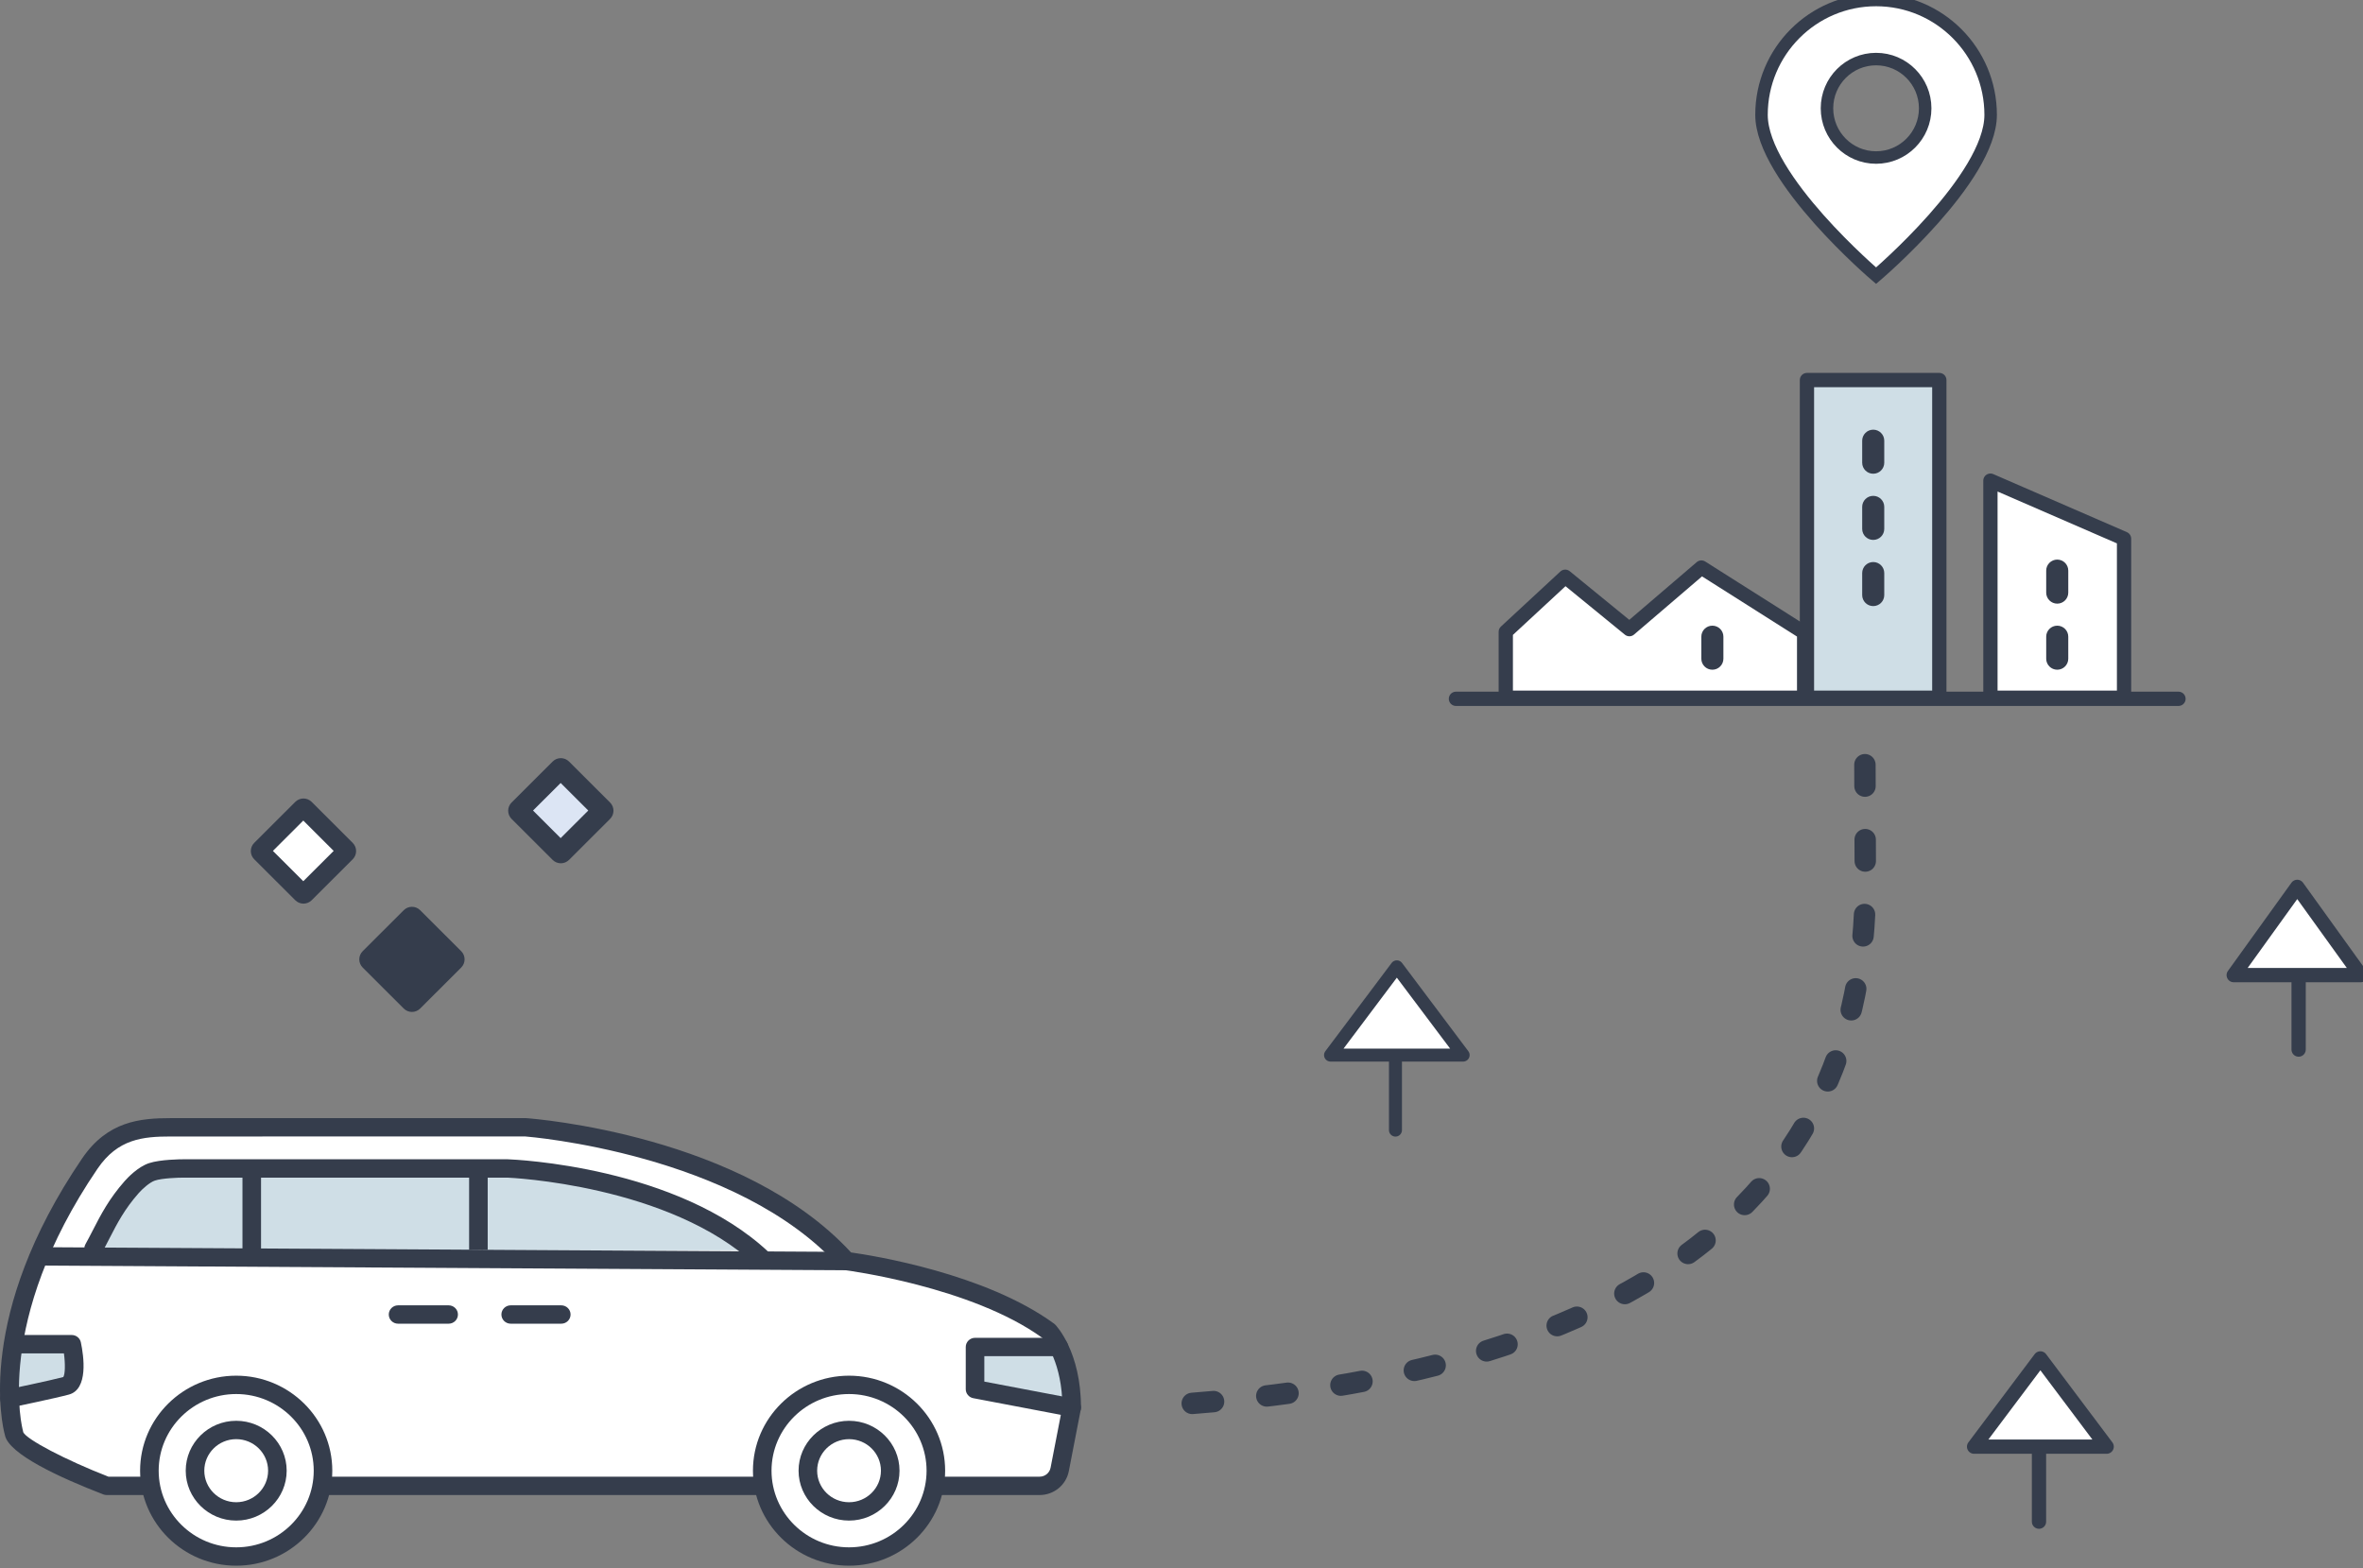 <?xml version="1.0" encoding="UTF-8"?>
<svg width="660px" height="438px" viewBox="0 0 660 438" version="1.1" xmlns="http://www.w3.org/2000/svg" xmlns:xlink="http://www.w3.org/1999/xlink">
    <rect x="0" y="0" width="660" height="438" fill="#808080" stroke="none"/>
    <title>Group 8 Copy</title>
    <g id="Group-8-Copy" stroke="none" stroke-width="1" fill="none" fill-rule="evenodd">
        <g>
            <g id="Group-30" transform="translate(0, 312)">
                <path d="M3.872,89.805 C1.549,85.977 -0.774,65.688 9.679,42.72 C20.132,19.752 26.714,9.034 31.747,6.737 C36.78,4.44 37.941,3.675 45.684,3.675 C50.846,3.675 85.045,3.675 148.281,3.675 C163.767,4.44 180.544,8.524 198.611,15.924 C216.678,23.325 229.196,31.236 236.165,39.658 C254.491,43.486 266.105,46.421 271.009,48.462 C278.365,51.525 293.851,57.649 296.561,66.837 C299.272,76.024 299.272,77.172 299.272,82.149 C299.272,87.125 296.174,98.609 294.239,100.523 C292.948,101.799 290.109,102.692 285.721,103.202 L29.811,103.202 C14.067,96.822 5.42,92.357 3.872,89.805 Z" id="Path-2" fill="#FFFFFF"></path>
                <polygon id="Fill-3" fill="#CFDEE6" points="70.317 37.241 26.137 37.241 38.969 15.887 70.317 15.887"></polygon>
                <polygon id="Fill-5" fill="#CFDEE6" points="299.332 81.163 272.334 75.076 272.334 64.246 295.773 64.246"></polygon>
                <polygon id="Fill-7" fill="#CFDEE6" points="70.317 37.241 133.621 37.241 133.621 15.888 70.317 15.888"></polygon>
                <polygon id="Fill-9" fill="#CFDEE6" points="18.555 75.062 2.635 78.608 5.254 63.46 20.044 63.46"></polygon>
                <polygon id="Fill-10" fill="#CFDEE6" points="212.897 37.241 134.466 37.241 134.466 15.887 166.188 17.765"></polygon>
                <path d="M30.283,100.465 L290.382,100.465 C291.867,100.465 293.151,99.418 293.433,97.972 L296.738,80.923 C296.676,68.815 291.938,62.666 291.115,61.688 C271.326,47.367 236.433,42.833 236.08,42.786 C235.457,42.708 234.884,42.41 234.468,41.944 C205.924,10.109 147.301,5.48 146.711,5.436 L47.721,5.445 C39.867,5.445 32.905,6.122 27.23,14.461 C-1.854,57.187 6.314,87.295 6.4,87.593 C6.442,87.737 6.473,87.892 6.488,88.041 C7.39,90.05 18.252,95.785 30.283,100.465 L30.283,100.465 Z M290.382,105.594 L29.792,105.594 C29.471,105.594 29.15,105.533 28.85,105.417 C16.822,100.776 2.417,94.176 1.373,88.856 C0.617,86.098 -6.836,55.326 22.927,11.596 C30.014,1.189 39.061,0.316 47.721,0.316 L146.902,0.316 C149.564,0.505 207.582,5.099 237.701,37.833 C243.731,38.681 275.222,43.681 294.417,57.727 C294.536,57.813 294.646,57.909 294.745,58.012 C295.04,58.315 301.924,65.585 301.924,81.163 C301.924,81.324 301.91,81.488 301.879,81.646 L298.526,98.939 L298.523,98.939 C297.775,102.794 294.351,105.594 290.382,105.594 L290.382,105.594 Z" id="Fill-11" fill="#353D4C"></path>
                <polygon id="Fill-12" fill="#353D4C" points="67.722 37.24 72.909 37.24 72.909 13.029 67.722 13.029"></polygon>
                <polygon id="Fill-13" fill="#353D4C" points="131.028 37.116 136.215 37.116 136.215 13.029 131.028 13.029"></polygon>
                <path d="M299.333,83.727 C299.171,83.727 299.007,83.711 298.842,83.678 L271.846,78.544 C270.624,78.313 269.741,77.257 269.741,76.027 L269.741,64.246 C269.741,62.832 270.904,61.682 272.335,61.682 L295.762,61.682 C297.193,61.682 298.356,62.832 298.356,64.246 C298.356,65.661 297.193,66.811 295.762,66.811 L274.928,66.811 L274.928,73.909 L299.82,78.645 C301.227,78.912 302.147,80.257 301.876,81.645 C301.639,82.874 300.553,83.727 299.333,83.727" id="Fill-14" fill="#353D4C"></path>
                <path d="M236.408,42.808 L236.392,42.808 L12.402,41.5 C10.97,41.491 9.817,40.336 9.823,38.921 C9.833,37.51 10.992,36.372 12.417,36.372 L12.433,36.372 L236.424,37.68 C237.854,37.689 239.008,38.844 239.002,40.259 C238.993,41.669 237.832,42.808 236.408,42.808" id="Fill-15" fill="#353D4C"></path>
                <path d="M156.77,57.735 L142.64,57.735 C141.209,57.735 140.047,56.586 140.047,55.171 C140.047,53.756 141.209,52.607 142.64,52.607 L156.77,52.607 C158.201,52.607 159.364,53.756 159.364,55.171 C159.364,56.586 158.201,57.735 156.77,57.735" id="Fill-16" fill="#353D4C"></path>
                <path d="M125.311,57.735 L111.181,57.735 C109.75,57.735 108.588,56.586 108.588,55.171 C108.588,53.756 109.75,52.607 111.181,52.607 L125.311,52.607 C126.742,52.607 127.905,53.756 127.905,55.171 C127.905,56.586 126.742,57.735 125.311,57.735" id="Fill-17" fill="#353D4C"></path>
                <path d="M90.218,98.795 C90.218,112.035 79.363,122.768 65.972,122.768 C52.58,122.768 41.726,112.035 41.726,98.795 C41.726,85.553 52.58,74.821 65.972,74.821 C79.363,74.821 90.218,85.553 90.218,98.795" id="Fill-18" fill="#FFFFFF"></path>
                <path d="M65.972,77.385 C54.033,77.385 44.319,86.99 44.319,98.796 C44.319,110.601 54.033,120.203 65.972,120.203 C77.911,120.203 87.626,110.601 87.626,98.796 C87.626,86.99 77.911,77.385 65.972,77.385 M65.972,125.331 C51.173,125.331 39.131,113.426 39.131,98.796 C39.131,84.162 51.173,72.257 65.972,72.257 C80.771,72.257 92.812,84.162 92.812,98.796 C92.812,113.426 80.771,125.331 65.972,125.331" id="Fill-19" fill="#353D4C"></path>
                <path d="M65.972,89.986 C61.058,89.986 57.062,93.937 57.062,98.795 C57.062,103.652 61.058,107.604 65.972,107.604 C70.886,107.604 74.882,103.652 74.882,98.795 C74.882,93.937 70.886,89.986 65.972,89.986 M65.972,112.732 C58.2,112.732 51.875,106.48 51.875,98.795 C51.875,91.11 58.2,84.857 65.972,84.857 C73.744,84.857 80.069,91.11 80.069,98.795 C80.069,106.48 73.744,112.732 65.972,112.732" id="Fill-20" fill="#353D4C"></path>
                <path d="M261.39,98.795 C261.39,112.035 250.535,122.768 237.144,122.768 C223.752,122.768 212.898,112.035 212.898,98.795 C212.898,85.553 223.752,74.821 237.144,74.821 C250.535,74.821 261.39,85.553 261.39,98.795" id="Fill-21" fill="#FFFFFF"></path>
                <path d="M237.143,77.385 C225.204,77.385 215.49,86.99 215.49,98.796 C215.49,110.601 225.204,120.203 237.143,120.203 C249.082,120.203 258.797,110.601 258.797,98.796 C258.797,86.99 249.082,77.385 237.143,77.385 M237.143,125.331 C222.344,125.331 210.303,113.426 210.303,98.796 C210.303,84.162 222.344,72.257 237.143,72.257 C251.942,72.257 263.984,84.162 263.984,98.796 C263.984,113.426 251.942,125.331 237.143,125.331" id="Fill-22" fill="#353D4C"></path>
                <path d="M237.143,89.986 C232.229,89.986 228.234,93.937 228.234,98.795 C228.234,103.652 232.229,107.604 237.143,107.604 C242.058,107.604 246.053,103.652 246.053,98.795 C246.053,93.937 242.058,89.986 237.143,89.986 M237.143,112.732 C229.372,112.732 223.046,106.48 223.046,98.795 C223.046,91.11 229.372,84.857 237.143,84.857 C244.915,84.857 251.24,91.11 251.24,98.795 C251.24,106.48 244.915,112.732 237.143,112.732" id="Fill-23" fill="#353D4C"></path>
                <path d="M212.897,42.156 C212.256,42.156 211.613,41.92 211.113,41.45 C187.027,18.863 142.151,16.952 141.699,16.936 L51.214,16.939 C49.691,16.939 45.297,17.085 43.279,17.752 C41.792,18.245 39.761,20.108 38.76,21.237 C34.781,25.74 32.749,29.691 30.596,33.872 C29.891,35.244 29.184,36.617 28.41,38.011 C27.718,39.247 26.138,39.7 24.887,39.021 C23.634,38.337 23.177,36.779 23.865,35.538 C24.614,34.195 25.294,32.871 25.975,31.547 C28.176,27.27 30.45,22.846 34.857,17.861 C35.66,16.956 38.515,13.926 41.63,12.891 C44.796,11.843 50.523,11.81 51.207,11.81 L51.214,11.81 L141.797,11.81 C143.812,11.882 189.16,13.797 214.68,37.732 C215.719,38.705 215.763,40.329 214.777,41.354 C214.269,41.885 213.583,42.156 212.897,42.156" id="Fill-24" fill="#353D4C"></path>
                <path d="M2.633,81.173 C1.433,81.173 0.354,80.344 0.099,79.138 C-0.196,77.751 0.699,76.393 2.1,76.101 C2.221,76.076 13.87,73.648 17.683,72.639 C18.203,71.811 18.251,68.961 17.855,66.025 L5.253,66.025 C3.822,66.025 2.659,64.875 2.659,63.461 C2.659,62.045 3.822,60.897 5.253,60.897 L20.045,60.897 C21.274,60.897 22.333,61.75 22.583,62.938 C23.405,66.83 24.722,76.048 19.242,77.534 C15.486,78.553 3.67,81.013 3.17,81.117 C2.99,81.156 2.809,81.173 2.633,81.173" id="Fill-25" fill="#353D4C"></path>
            </g>
            <g id="Group-36" transform="translate(70, 106)">
                <g id="Group-2" transform="translate(-0, 105.522)">
                    <polygon id="Path-4" fill="#FFFFFF" points="4.32 26.188 14.812 16.329 25.303 26.188 14.812 36.047"></polygon>
                    <polygon id="Path-4-Copy" fill="#FFFFFF" points="34.869 56.689 45.36 46.83 55.852 56.689 45.36 66.548"></polygon>
                    <path d="M6.225,26.151 L14.714,34.62 L23.196,26.151 L14.714,17.677 L6.225,26.151 Z M14.762,40.883 C13.933,40.883 13.105,40.567 12.473,39.936 L1.001,28.486 C0.396,27.879 0.053,27.06 0.053,26.201 C0.053,25.345 0.393,24.522 1.001,23.915 L12.473,12.461 C13.08,11.856 13.905,11.515 14.762,11.515 C15.621,11.515 16.442,11.86 17.05,12.461 L28.519,23.915 C29.781,25.177 29.781,27.224 28.519,28.486 L17.05,39.936 C16.418,40.567 15.59,40.883 14.762,40.883 L14.762,40.883 Z" id="Fill-26" fill="#353D4C"></path>
                    <polygon id="Path" fill="#353D4C" points="38.16 56.449 45.06 63.338 51.956 56.449 45.06 49.562"></polygon>
                    <path d="M45.06,71.133 C44.203,71.133 43.379,70.794 42.771,70.187 L31.299,58.733 C30.691,58.127 30.351,57.303 30.351,56.449 C30.351,55.589 30.695,54.769 31.299,54.164 L42.771,42.713 C44.035,41.45 46.084,41.45 47.349,42.713 L58.817,54.164 C60.081,55.424 60.081,57.472 58.817,58.733 L47.349,70.187 C46.741,70.79 45.918,71.133 45.06,71.133 L45.06,71.133 Z" id="Path" fill="#353D4C"></path>
                    <polygon id="Fill-28" fill="#DCE5F4" points="98.113 14.93 86.644 26.382 75.173 14.93 86.644 3.477"></polygon>
                    <path d="M78.879,14.877 L86.595,22.582 L94.307,14.877 L86.595,7.178 L78.879,14.877 Z M86.645,29.613 C85.787,29.613 84.964,29.274 84.356,28.667 L72.884,17.213 C72.276,16.607 71.936,15.783 71.936,14.928 C71.936,14.069 72.28,13.249 72.884,12.644 L84.356,1.192 C85.619,-0.07 87.668,-0.07 88.933,1.192 L100.402,12.644 C101.665,13.904 101.665,15.952 100.402,17.213 L88.933,28.667 C88.326,29.27 87.504,29.613 86.645,29.613 L86.645,29.613 Z" id="Fill-29" fill="#353D4C"></path>
                </g>
                <g id="Group" transform="translate(335.949, 0.154)">
                    <polygon id="Stroke-30" stroke="#353D4C" stroke-width="3.986" fill="#FFFFFF" stroke-linejoin="round" points="187.311 88.732 149.988 88.732 149.988 28.099 187.311 44.314"></polygon>
                    <polygon id="Stroke-28" stroke="#353D4C" stroke-width="3.986" fill="#FFFFFF" stroke-linejoin="round" points="14.626 88.732 14.626 70.318 31.226 54.941 49.151 69.581 69.26 52.37 97.958 70.553 97.958 88.732"></polygon>
                    <polygon id="Fill-7" fill="#CFDEE6" points="98.585 88.731 135.555 88.731 135.555 0 98.585 0"></polygon>
                    <path d="M120.335,23.092 L120.335,16.941 C120.335,15.242 118.958,13.864 117.254,13.864 C115.552,13.864 114.172,15.242 114.172,16.941 L114.172,23.092 C114.172,24.791 115.552,26.169 117.254,26.169 C118.958,26.169 120.335,24.791 120.335,23.092 Z" id="Fill-9" fill="#353D4C"></path>
                    <path d="M117.254,44.655 C118.958,44.655 120.335,43.277 120.335,41.578 L120.335,35.427 C120.335,33.727 118.958,32.35 117.254,32.35 C115.552,32.35 114.172,33.727 114.172,35.427 L114.172,41.578 C114.172,43.277 115.552,44.655 117.254,44.655" id="Fill-10" fill="#353D4C"></path>
                    <path d="M117.254,63.14 C118.958,63.14 120.335,61.763 120.335,60.064 L120.335,53.912 C120.335,52.213 118.958,50.835 117.254,50.835 C115.552,50.835 114.172,52.213 114.172,53.912 L114.172,60.064 C114.172,61.763 115.552,63.14 117.254,63.14" id="Fill-10-Copy" fill="#353D4C"></path>
                    <path d="M168.65,62.457 C170.352,62.457 171.731,61.079 171.731,59.38 L171.731,53.229 C171.731,51.529 170.352,50.152 168.65,50.152 C166.948,50.152 165.568,51.529 165.568,53.229 L165.568,59.38 C165.568,61.079 166.948,62.457 168.65,62.457" id="Fill-11" fill="#353D4C"></path>
                    <path d="M165.569,77.835 C165.569,79.537 166.949,80.912 168.65,80.912 C170.35,80.912 171.73,79.537 171.73,77.835 L171.73,71.684 C171.73,69.985 170.35,68.61 168.65,68.61 C166.949,68.61 165.569,69.985 165.569,71.684 L165.569,77.835 Z" id="Fill-12" fill="#353D4C"></path>
                    <path d="M72.326,68.609 C70.624,68.609 69.244,69.984 69.244,71.684 L69.244,77.835 C69.244,79.536 70.624,80.912 72.326,80.912 C74.027,80.912 75.407,79.536 75.407,77.835 L75.407,71.684 C75.407,69.984 74.027,68.609 72.326,68.609" id="Fill-13" fill="#353D4C"></path>
                    <line x1="0.705" y1="89.039" x2="202.513" y2="89.039" id="Stroke-27" stroke="#353D4C" stroke-width="3.986" stroke-linecap="round" stroke-linejoin="round"></line>
                    <polygon id="Stroke-29" stroke="#353D4C" stroke-width="3.986" stroke-linejoin="round" points="98.744 88.731 135.713 88.731 135.713 0 98.744 0"></polygon>
                </g>
                <g id="Group-4" transform="translate(553.89, 141.723)" stroke="#353D4C" stroke-linejoin="round" stroke-width="3.986">
                    <line x1="18.129" y1="45.444" x2="18.129" y2="24.648" id="Stroke-31" stroke-linecap="round"></line>
                    <polygon id="Stroke-32" fill="#FFFFFF" points="17.743 0 0 24.648 35.486 24.648"></polygon>
                </g>
                <g id="Group-5" transform="translate(481.375, 273.433)" stroke="#353D4C" stroke-linejoin="round" stroke-width="3.986">
                    <line x1="18.129" y1="45.598" x2="18.129" y2="24.802" id="Stroke-33" stroke-linecap="round"></line>
                    <polygon id="Stroke-34" fill="#FFFFFF" points="18.514 0 0 24.648 37.029 24.648"></polygon>
                </g>
                <g id="Group-3" transform="translate(301.631, 164.06)" stroke="#353D4C" stroke-linejoin="round" stroke-width="3.63">
                    <line x1="18.129" y1="45.598" x2="18.129" y2="24.802" id="Stroke-33-Copy" stroke-linecap="round"></line>
                    <polygon id="Stroke-34-Copy" fill="#FFFFFF" points="18.514 0 0 24.648 37.029 24.648"></polygon>
                </g>
            </g>
            <path d="M524,44 C516.426,44 510.286,37.844 510.286,30.25 C510.286,22.657 516.426,16.5 524,16.5 C531.574,16.5 537.714,22.657 537.714,30.25 C537.714,37.844 531.574,44 524,44 M492,32.085 C492,49.805 524,77 524,77 C524,77 556,49.805 556,32.085 C556,14.365 541.673,0 524,0 C506.327,0 492,14.365 492,32.085 Z" id="Fill-1" stroke="#353D4C" stroke-width="3.488" fill="#FFFFFF"></path>
            <path d="M333,392 C458.23,382.066 520.897,333.735 521,247.007 C521.002,244.688 520.95,230.019 520.845,203" id="Path-3" stroke="#353D4C" stroke-width="5.979" stroke-linecap="round" stroke-dasharray="5.979,14.947"></path>
        </g>
    </g>
</svg>